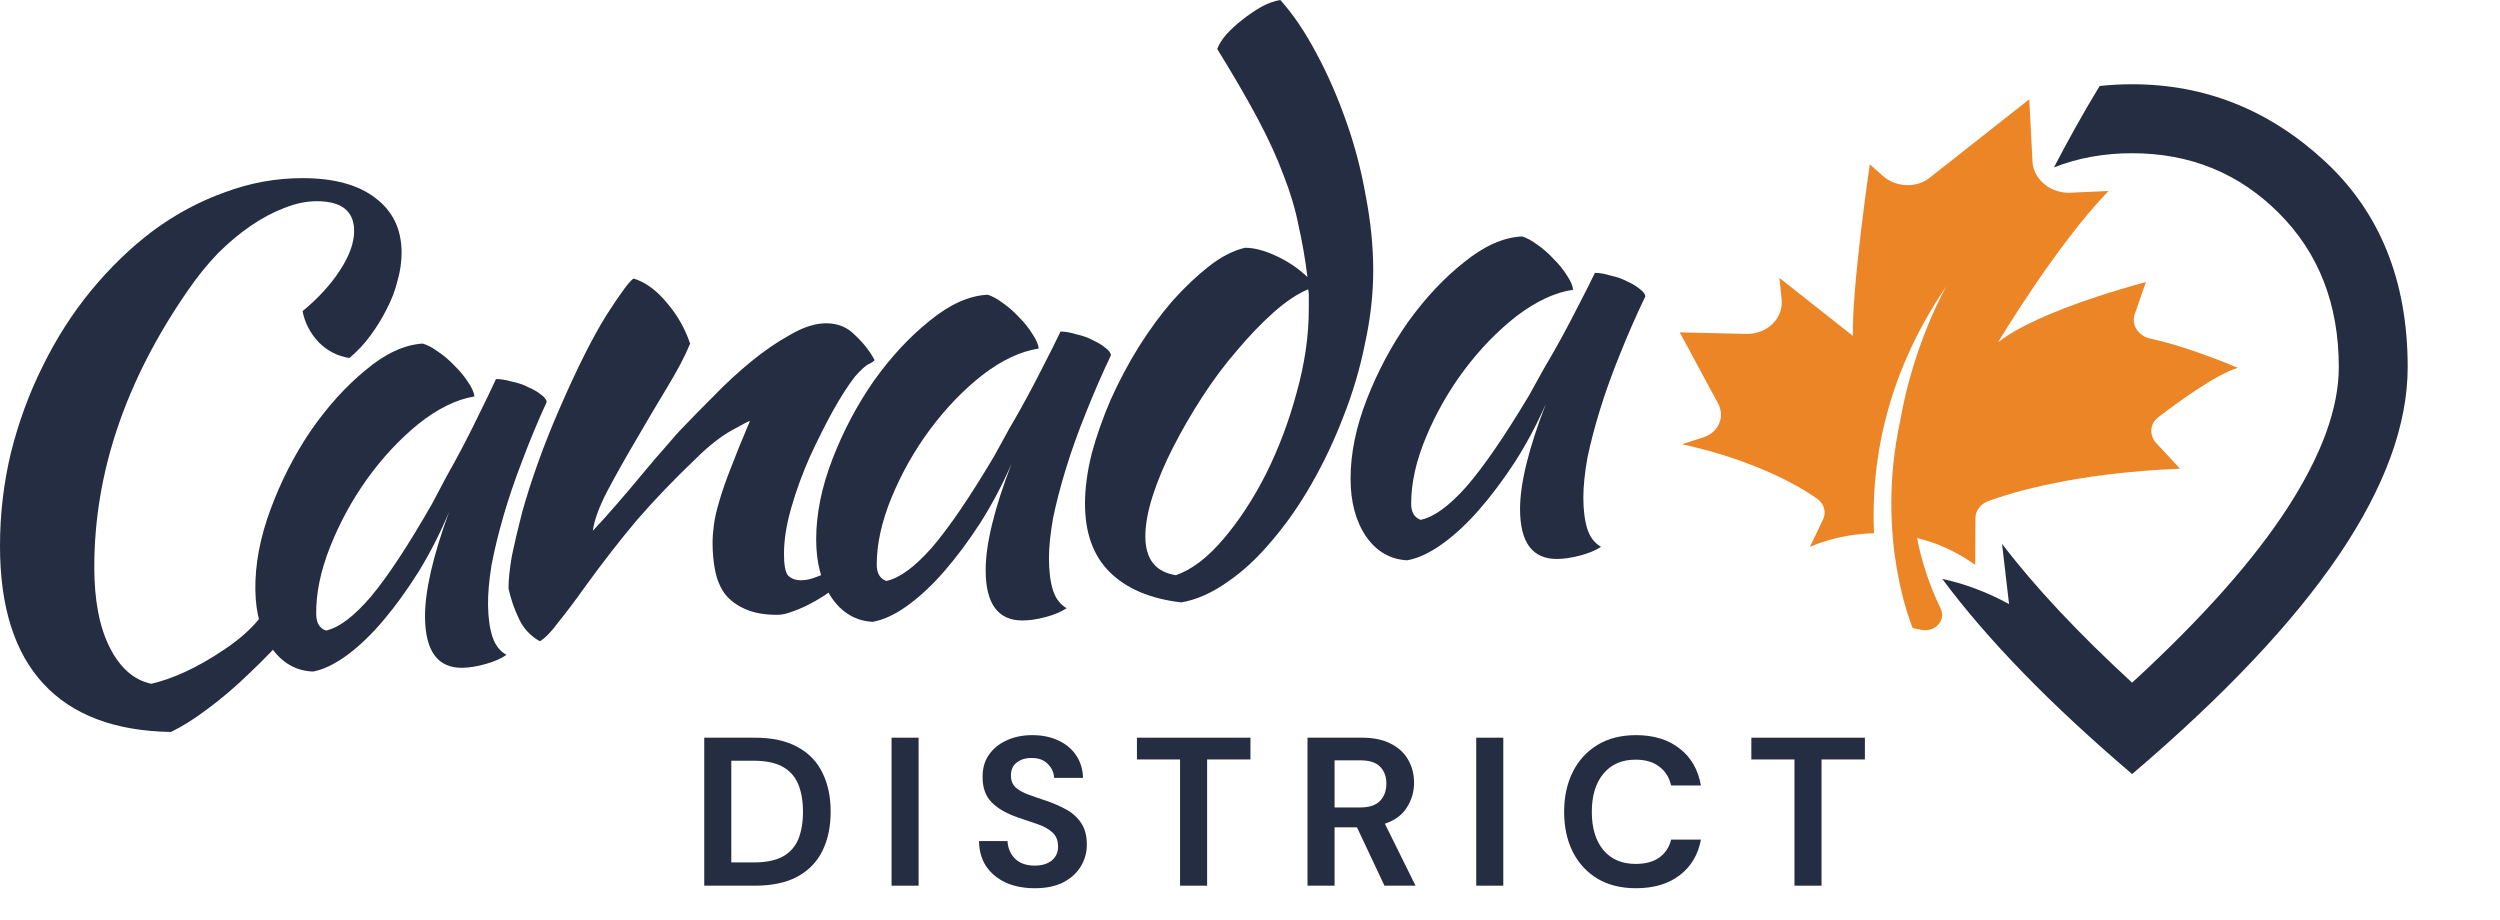 <svg width="106" height="39" viewBox="0 0 106 39" fill="none" xmlns="http://www.w3.org/2000/svg">
<path d="M0 23.15C0 21.807 0.153 20.493 0.46 19.208C0.786 17.903 1.237 16.675 1.812 15.524C2.387 14.354 3.068 13.289 3.854 12.33C4.66 11.351 5.532 10.507 6.472 9.797C7.431 9.088 8.447 8.541 9.521 8.157C10.595 7.754 11.697 7.553 12.829 7.553C14.152 7.553 15.178 7.831 15.906 8.387C16.654 8.944 17.028 9.721 17.028 10.718C17.028 11.102 16.971 11.495 16.856 11.898C16.76 12.301 16.606 12.704 16.395 13.107C16.204 13.491 15.973 13.865 15.705 14.229C15.437 14.594 15.139 14.91 14.813 15.179C14.315 15.102 13.883 14.882 13.519 14.517C13.155 14.133 12.925 13.692 12.829 13.193C13.5 12.637 14.027 12.061 14.411 11.466C14.813 10.853 15.015 10.296 15.015 9.797C15.015 8.953 14.487 8.531 13.433 8.531C12.992 8.531 12.531 8.627 12.052 8.819C11.592 8.992 11.122 9.241 10.643 9.567C10.163 9.893 9.693 10.287 9.233 10.747C8.792 11.208 8.38 11.716 7.996 12.272C5.331 16.109 3.998 20.033 3.998 24.042C3.998 25.462 4.219 26.604 4.66 27.467C5.101 28.33 5.686 28.838 6.414 28.992C7.239 28.8 8.298 28.367 9.563 27.504C10.829 26.641 11.194 25.984 11.707 25.227C11.899 25.419 12.014 25.621 12.052 25.832C11.496 26.561 12.905 26.076 12.311 26.747C11.716 27.419 11.122 28.033 10.528 28.589C9.952 29.145 9.377 29.635 8.802 30.057C8.246 30.479 7.728 30.805 7.248 31.035C4.871 30.997 3.068 30.316 1.841 28.992C0.614 27.668 0 25.721 0 23.15Z" fill="#252D43"/>
<path d="M21.029 16.073C21.221 16.07 21.443 16.105 21.694 16.178C21.964 16.231 22.205 16.314 22.418 16.426C22.631 16.518 22.806 16.621 22.942 16.734C23.097 16.847 23.176 16.951 23.177 17.048C22.806 17.86 22.464 18.682 22.151 19.514C21.837 20.325 21.571 21.108 21.352 21.86C21.134 22.613 20.963 23.317 20.839 23.972C20.734 24.627 20.685 25.195 20.693 25.675C20.702 26.213 20.767 26.663 20.888 27.026C21.008 27.37 21.204 27.617 21.476 27.766C21.248 27.923 20.952 28.053 20.589 28.155C20.225 28.257 19.899 28.31 19.611 28.315C18.574 28.331 18.044 27.629 18.021 26.207C18.004 25.113 18.345 23.609 19.044 21.696C18.674 22.585 18.246 23.428 17.759 24.223C17.272 25 16.774 25.69 16.265 26.293C15.756 26.897 15.236 27.395 14.704 27.788C14.191 28.161 13.715 28.39 13.274 28.474C12.563 28.447 11.981 28.12 11.529 27.493C11.077 26.847 10.843 26.025 10.827 25.026C10.81 23.95 11.022 22.813 11.464 21.615C11.906 20.417 12.474 19.303 13.169 18.274C13.882 17.244 14.656 16.387 15.49 15.701C16.325 14.996 17.135 14.618 17.922 14.567C18.115 14.621 18.328 14.733 18.561 14.902C18.814 15.071 19.047 15.269 19.262 15.496C19.496 15.723 19.692 15.96 19.85 16.207C20.007 16.436 20.097 16.636 20.119 16.808C19.352 16.936 18.561 17.323 17.746 17.97C16.949 18.617 16.222 19.397 15.564 20.31C14.925 21.204 14.403 22.164 13.996 23.188C13.59 24.213 13.394 25.167 13.408 26.051C13.414 26.416 13.552 26.644 13.823 26.736C14.378 26.612 15.014 26.131 15.73 25.293C16.447 24.436 17.309 23.126 18.319 21.361C18.505 21.013 18.71 20.625 18.934 20.199C19.177 19.772 19.42 19.327 19.662 18.862C19.904 18.397 20.137 17.932 20.36 17.467C20.602 16.983 20.825 16.518 21.029 16.073Z" fill="#252D43"/>
<path d="M44.967 14.057C45.159 14.057 45.38 14.095 45.63 14.172C45.9 14.23 46.14 14.317 46.352 14.432C46.563 14.529 46.736 14.635 46.871 14.75C47.025 14.866 47.102 14.972 47.102 15.068C46.717 15.877 46.361 16.696 46.034 17.524C45.707 18.333 45.428 19.113 45.197 19.865C44.967 20.616 44.784 21.319 44.649 21.974C44.534 22.629 44.476 23.197 44.476 23.679C44.476 24.218 44.534 24.671 44.649 25.037C44.764 25.384 44.957 25.634 45.226 25.788C44.995 25.942 44.697 26.068 44.331 26.164C43.966 26.26 43.639 26.308 43.35 26.308C42.311 26.308 41.792 25.596 41.792 24.17C41.792 23.072 42.157 21.57 42.889 19.663C42.504 20.549 42.061 21.387 41.561 22.176C41.061 22.947 40.551 23.631 40.031 24.228C39.512 24.825 38.983 25.316 38.444 25.702C37.925 26.068 37.444 26.289 37.001 26.366C36.289 26.328 35.712 25.991 35.269 25.355C34.827 24.7 34.606 23.872 34.606 22.87C34.606 21.791 34.837 20.655 35.298 19.46C35.76 18.266 36.347 17.158 37.059 16.137C37.79 15.116 38.579 14.269 39.425 13.595C40.272 12.901 41.09 12.535 41.878 12.496C42.071 12.554 42.282 12.67 42.513 12.843C42.764 13.017 42.994 13.219 43.206 13.45C43.437 13.681 43.629 13.922 43.783 14.172C43.937 14.404 44.024 14.606 44.043 14.779C43.273 14.895 42.475 15.27 41.648 15.906C40.839 16.542 40.099 17.312 39.425 18.218C38.771 19.104 38.232 20.057 37.809 21.078C37.386 22.099 37.174 23.053 37.174 23.939C37.174 24.305 37.309 24.536 37.578 24.633C38.136 24.517 38.781 24.045 39.512 23.217C40.243 22.369 41.128 21.069 42.167 19.316C42.359 18.969 42.571 18.584 42.802 18.16C43.052 17.736 43.302 17.293 43.552 16.831C43.802 16.368 44.043 15.906 44.274 15.444C44.524 14.962 44.755 14.5 44.967 14.057Z" fill="#252D43"/>
<path d="M67.625 11.569C67.817 11.569 68.039 11.608 68.289 11.684C68.558 11.741 68.799 11.827 69.01 11.941C69.222 12.037 69.395 12.142 69.53 12.256C69.684 12.371 69.761 12.476 69.761 12.571C69.376 13.372 69.02 14.182 68.693 15.003C68.366 15.804 68.087 16.576 67.856 17.32C67.625 18.064 67.442 18.76 67.307 19.409C67.192 20.057 67.134 20.62 67.134 21.096C67.134 21.63 67.192 22.079 67.307 22.441C67.423 22.784 67.615 23.032 67.885 23.185C67.654 23.337 67.356 23.461 66.99 23.557C66.624 23.652 66.297 23.7 66.009 23.7C64.97 23.7 64.45 22.994 64.45 21.583C64.45 20.496 64.816 19.008 65.547 17.12C65.162 17.997 64.72 18.827 64.219 19.609C63.719 20.372 63.209 21.049 62.69 21.64C62.17 22.231 61.641 22.718 61.102 23.099C60.583 23.461 60.102 23.681 59.66 23.757C58.948 23.719 58.37 23.385 57.928 22.756C57.485 22.107 57.264 21.287 57.264 20.295C57.264 19.227 57.495 18.102 57.957 16.919C58.419 15.737 59.005 14.64 59.717 13.629C60.448 12.618 61.237 11.779 62.084 11.112C62.93 10.425 63.748 10.063 64.537 10.025C64.729 10.082 64.941 10.196 65.172 10.368C65.422 10.54 65.653 10.74 65.864 10.969C66.095 11.198 66.288 11.436 66.442 11.684C66.596 11.913 66.682 12.113 66.701 12.285C65.932 12.399 65.133 12.771 64.306 13.4C63.498 14.03 62.757 14.793 62.084 15.689C61.43 16.567 60.891 17.511 60.468 18.522C60.044 19.532 59.833 20.477 59.833 21.354C59.833 21.716 59.967 21.945 60.237 22.041C60.795 21.926 61.439 21.459 62.17 20.639C62.901 19.799 63.786 18.512 64.826 16.776C65.018 16.433 65.23 16.052 65.46 15.632C65.71 15.212 65.961 14.774 66.211 14.316C66.461 13.858 66.701 13.4 66.932 12.943C67.182 12.466 67.413 12.008 67.625 11.569Z" fill="#252D43"/>
<path d="M26.867 11.81C27.367 11.963 27.838 12.308 28.28 12.845C28.723 13.362 29.049 13.937 29.261 14.57C29.049 15.087 28.723 15.71 28.28 16.438C27.838 17.167 27.396 17.914 26.953 18.681C26.511 19.428 26.108 20.147 25.742 20.837C25.396 21.508 25.194 22.063 25.136 22.504C25.444 22.178 25.781 21.805 26.146 21.383C26.53 20.942 26.896 20.511 27.242 20.089C27.607 19.648 27.944 19.256 28.252 18.911C28.559 18.547 28.799 18.278 28.973 18.106C29.338 17.722 29.77 17.282 30.27 16.783C30.77 16.266 31.29 15.787 31.828 15.346C32.386 14.886 32.943 14.503 33.501 14.196C34.059 13.87 34.568 13.707 35.03 13.707C35.53 13.707 35.943 13.88 36.27 14.225C36.616 14.55 36.885 14.896 37.078 15.26C37.078 15.298 37.001 15.355 36.847 15.432C36.712 15.49 36.51 15.672 36.241 15.978C35.972 16.323 35.664 16.802 35.318 17.416C34.991 18.01 34.664 18.662 34.337 19.371C34.03 20.061 33.77 20.77 33.559 21.498C33.347 22.226 33.241 22.887 33.241 23.482C33.241 23.961 33.299 24.267 33.414 24.402C33.549 24.536 33.732 24.603 33.962 24.603C34.174 24.603 34.395 24.555 34.626 24.459C34.856 24.363 35.039 24.315 35.174 24.315C35.251 24.354 35.308 24.44 35.347 24.574C35.405 24.689 35.433 24.794 35.433 24.89C35.28 25.024 35.097 25.159 34.885 25.293C34.674 25.427 34.453 25.552 34.222 25.666C33.991 25.782 33.761 25.877 33.53 25.954C33.318 26.031 33.126 26.069 32.953 26.069C32.395 26.069 31.934 25.983 31.568 25.81C31.222 25.657 30.944 25.446 30.732 25.178C30.54 24.91 30.405 24.593 30.328 24.229C30.251 23.846 30.213 23.443 30.213 23.022C30.213 22.792 30.232 22.533 30.27 22.245C30.309 21.958 30.386 21.623 30.501 21.239C30.617 20.837 30.78 20.367 30.992 19.831C31.203 19.275 31.472 18.614 31.799 17.847C31.761 17.847 31.501 17.981 31.02 18.25C30.54 18.518 30.02 18.93 29.463 19.486C28.559 20.348 27.742 21.201 27.011 22.044C26.3 22.887 25.569 23.827 24.819 24.861C24.396 25.456 24.021 25.954 23.694 26.356C23.387 26.778 23.117 27.056 22.887 27.19C22.483 26.96 22.185 26.634 21.992 26.213C21.8 25.81 21.656 25.389 21.56 24.948C21.56 24.584 21.608 24.124 21.704 23.568C21.819 23.012 21.964 22.399 22.137 21.728C22.329 21.038 22.56 20.319 22.829 19.572C23.098 18.824 23.396 18.077 23.723 17.329C24.454 15.643 25.117 14.32 25.713 13.362C26.329 12.404 26.713 11.886 26.867 11.81Z" fill="#252D43"/>
<path d="M52.79 10.505C53.174 10.505 53.615 10.621 54.113 10.852C54.611 11.083 55.053 11.381 55.436 11.747C55.34 10.977 55.215 10.255 55.062 9.582C54.928 8.889 54.717 8.177 54.429 7.446C54.161 6.715 53.797 5.917 53.337 5.051C52.877 4.185 52.301 3.194 51.611 2.078C51.669 1.905 51.793 1.703 51.985 1.472C52.196 1.241 52.426 1.029 52.675 0.837C52.944 0.625 53.212 0.443 53.48 0.289C53.768 0.135 54.036 0.038 54.286 0C54.822 0.596 55.331 1.347 55.81 2.251C56.289 3.136 56.711 4.098 57.075 5.137C57.439 6.157 57.717 7.215 57.909 8.312C58.12 9.409 58.225 10.457 58.225 11.458C58.225 12.459 58.11 13.488 57.88 14.546C57.669 15.604 57.363 16.643 56.96 17.663C56.577 18.664 56.126 19.616 55.608 20.52C55.091 21.425 54.525 22.233 53.912 22.945C53.317 23.657 52.694 24.234 52.042 24.676C51.391 25.138 50.739 25.427 50.087 25.542C48.764 25.388 47.748 24.955 47.039 24.244C46.349 23.551 46.004 22.589 46.004 21.357C46.004 20.703 46.099 19.991 46.291 19.222C46.502 18.452 46.77 17.692 47.096 16.942C47.441 16.172 47.834 15.431 48.275 14.719C48.736 13.988 49.215 13.334 49.713 12.757C50.231 12.18 50.748 11.689 51.266 11.285C51.784 10.881 52.292 10.621 52.79 10.505ZM49.857 24.388C50.528 24.157 51.199 23.647 51.87 22.858C52.541 22.069 53.145 21.146 53.682 20.087C54.218 19.01 54.65 17.865 54.976 16.653C55.321 15.422 55.493 14.238 55.493 13.103C55.493 12.776 55.493 12.574 55.493 12.497C55.493 12.42 55.484 12.343 55.465 12.266C55.005 12.459 54.516 12.786 53.998 13.247C53.48 13.709 52.963 14.248 52.445 14.864C51.928 15.46 51.439 16.114 50.978 16.826C50.518 17.538 50.106 18.25 49.742 18.962C49.378 19.674 49.09 20.357 48.879 21.011C48.668 21.665 48.563 22.242 48.563 22.743C48.563 23.705 48.994 24.253 49.857 24.388Z" fill="#252D43"/>
<path d="M29.86 37.553V31.278H32.002C32.737 31.278 33.341 31.41 33.813 31.672C34.291 31.929 34.644 32.294 34.871 32.766C35.104 33.232 35.22 33.782 35.22 34.416C35.22 35.049 35.104 35.602 34.871 36.074C34.644 36.54 34.291 36.905 33.813 37.168C33.341 37.425 32.737 37.553 32.002 37.553H29.86ZM31.007 36.567H31.948C32.474 36.567 32.89 36.483 33.194 36.316C33.499 36.143 33.717 35.898 33.849 35.581C33.98 35.258 34.046 34.87 34.046 34.416C34.046 33.967 33.98 33.582 33.849 33.259C33.717 32.936 33.499 32.688 33.194 32.515C32.89 32.342 32.474 32.255 31.948 32.255H31.007V36.567Z" fill="#252D43"/>
<path d="M37.802 37.553V31.278H38.949V37.553H37.802Z" fill="#252D43"/>
<path d="M43.877 37.661C43.416 37.661 43.01 37.583 42.657 37.428C42.305 37.266 42.027 37.039 41.824 36.746C41.62 36.447 41.516 36.086 41.51 35.662H42.72C42.732 35.955 42.837 36.203 43.034 36.406C43.237 36.603 43.515 36.702 43.868 36.702C44.172 36.702 44.414 36.63 44.594 36.486C44.773 36.337 44.863 36.14 44.863 35.895C44.863 35.638 44.782 35.438 44.621 35.294C44.465 35.151 44.256 35.034 43.993 34.944C43.73 34.855 43.449 34.759 43.151 34.658C42.666 34.49 42.296 34.275 42.039 34.012C41.788 33.749 41.662 33.4 41.662 32.963C41.656 32.593 41.743 32.276 41.922 32.013C42.108 31.744 42.359 31.538 42.675 31.395C42.992 31.245 43.357 31.17 43.769 31.17C44.187 31.17 44.555 31.245 44.872 31.395C45.194 31.544 45.445 31.753 45.625 32.022C45.81 32.291 45.909 32.611 45.92 32.981H44.692C44.686 32.76 44.6 32.566 44.432 32.398C44.271 32.225 44.044 32.139 43.751 32.139C43.5 32.133 43.288 32.195 43.115 32.327C42.947 32.452 42.864 32.638 42.864 32.883C42.864 33.092 42.929 33.259 43.061 33.385C43.192 33.504 43.372 33.606 43.599 33.689C43.826 33.773 44.086 33.863 44.379 33.958C44.689 34.066 44.973 34.191 45.23 34.335C45.487 34.478 45.693 34.67 45.849 34.909C46.004 35.142 46.082 35.444 46.082 35.814C46.082 36.143 45.998 36.447 45.831 36.728C45.663 37.009 45.416 37.236 45.087 37.41C44.758 37.577 44.355 37.661 43.877 37.661Z" fill="#252D43"/>
<path d="M50.034 37.553V32.201H48.206V31.278H53.019V32.201H51.182V37.553H50.034Z" fill="#252D43"/>
<path d="M55.438 37.553V31.278H57.742C58.244 31.278 58.657 31.365 58.979 31.538C59.308 31.705 59.553 31.935 59.714 32.228C59.876 32.515 59.956 32.835 59.956 33.187C59.956 33.57 59.855 33.919 59.651 34.236C59.454 34.553 59.144 34.783 58.719 34.926L60.019 37.553H58.701L57.536 35.079H56.586V37.553H55.438ZM56.586 34.236H57.67C58.053 34.236 58.334 34.144 58.513 33.958C58.692 33.773 58.782 33.528 58.782 33.223C58.782 32.925 58.692 32.685 58.513 32.506C58.34 32.327 58.056 32.237 57.661 32.237H56.586V34.236Z" fill="#252D43"/>
<path d="M62.592 37.553V31.278H63.74V37.553H62.592Z" fill="#252D43"/>
<path d="M69.367 37.661C68.733 37.661 68.189 37.526 67.735 37.257C67.281 36.982 66.931 36.603 66.686 36.119C66.441 35.629 66.319 35.064 66.319 34.425C66.319 33.785 66.441 33.22 66.686 32.73C66.931 32.24 67.281 31.858 67.735 31.583C68.189 31.308 68.733 31.17 69.367 31.17C70.12 31.17 70.735 31.359 71.213 31.735C71.697 32.106 71.999 32.629 72.119 33.304H70.855C70.777 32.963 70.61 32.697 70.353 32.506C70.102 32.309 69.767 32.21 69.349 32.21C68.769 32.21 68.315 32.407 67.986 32.802C67.657 33.196 67.493 33.737 67.493 34.425C67.493 35.112 67.657 35.653 67.986 36.047C68.315 36.436 68.769 36.63 69.349 36.63C69.767 36.63 70.102 36.54 70.353 36.361C70.61 36.176 70.777 35.922 70.855 35.599H72.119C71.999 36.244 71.697 36.749 71.213 37.114C70.735 37.478 70.12 37.661 69.367 37.661Z" fill="#252D43"/>
<path d="M76.086 37.553V32.201H74.257V31.278H79.071V32.201H77.233V37.553H76.086Z" fill="#252D43"/>
<path d="M94.884 15.596C94.884 15.596 92.814 14.705 91.17 14.355C90.663 14.247 90.357 13.766 90.51 13.327L90.987 11.959C90.987 11.959 86.451 13.129 84.716 14.516C84.716 14.516 87.193 10.372 89.402 8.099L87.78 8.171C86.946 8.208 86.218 7.608 86.178 6.852L86.041 4.209L81.811 7.542C81.248 7.986 80.381 7.947 79.825 7.452L79.28 6.967C79.28 6.967 78.507 12.238 78.564 14.244L75.448 11.783L75.541 12.694C75.623 13.505 74.926 14.179 74.026 14.158L71.22 14.091L72.845 17.104C73.152 17.672 72.867 18.335 72.227 18.542L71.314 18.837C71.314 18.837 74.666 19.483 77.04 21.141C77.339 21.35 77.446 21.713 77.301 22.016L76.739 23.191C76.739 23.191 77.858 22.644 79.459 22.611C79.331 19.913 79.821 16.088 82.527 12.136C82.527 12.136 81.141 14.537 80.57 17.837C79.48 22.862 81.099 26.629 81.099 26.629L81.453 26.703C82.049 26.827 82.528 26.301 82.28 25.793C81.819 24.845 81.484 23.842 81.283 22.811C82.074 23.004 82.912 23.356 83.749 23.95L83.758 21.972C83.759 21.651 83.97 21.369 84.294 21.25C85.359 20.858 88.03 20.054 92.435 19.872L91.43 18.794C91.117 18.457 91.149 17.968 91.505 17.695C92.384 17.021 93.966 15.873 94.884 15.596Z" fill="#EC8525"/>
<path d="M87.088 7.097C88.102 6.697 89.207 6.497 90.402 6.497C92.86 6.497 94.935 7.344 96.626 9.037C98.319 10.732 99.165 12.907 99.165 15.564C99.165 17.294 98.447 19.274 97.01 21.504C95.574 23.735 93.371 26.215 90.402 28.945C88.104 26.833 86.265 24.87 84.886 23.057L85.184 25.613C84.211 25.081 83.259 24.742 82.352 24.545C84.264 27.119 86.948 29.878 90.402 32.82C94.321 29.481 97.248 26.379 99.184 23.515C101.118 20.652 102.086 18.001 102.086 15.564C102.086 11.908 100.911 8.995 98.562 6.826C96.213 4.657 93.493 3.572 90.402 3.572C89.935 3.572 89.476 3.597 89.026 3.646C88.333 4.778 87.671 5.98 87.088 7.097Z" fill="#252D43"/>
</svg>
